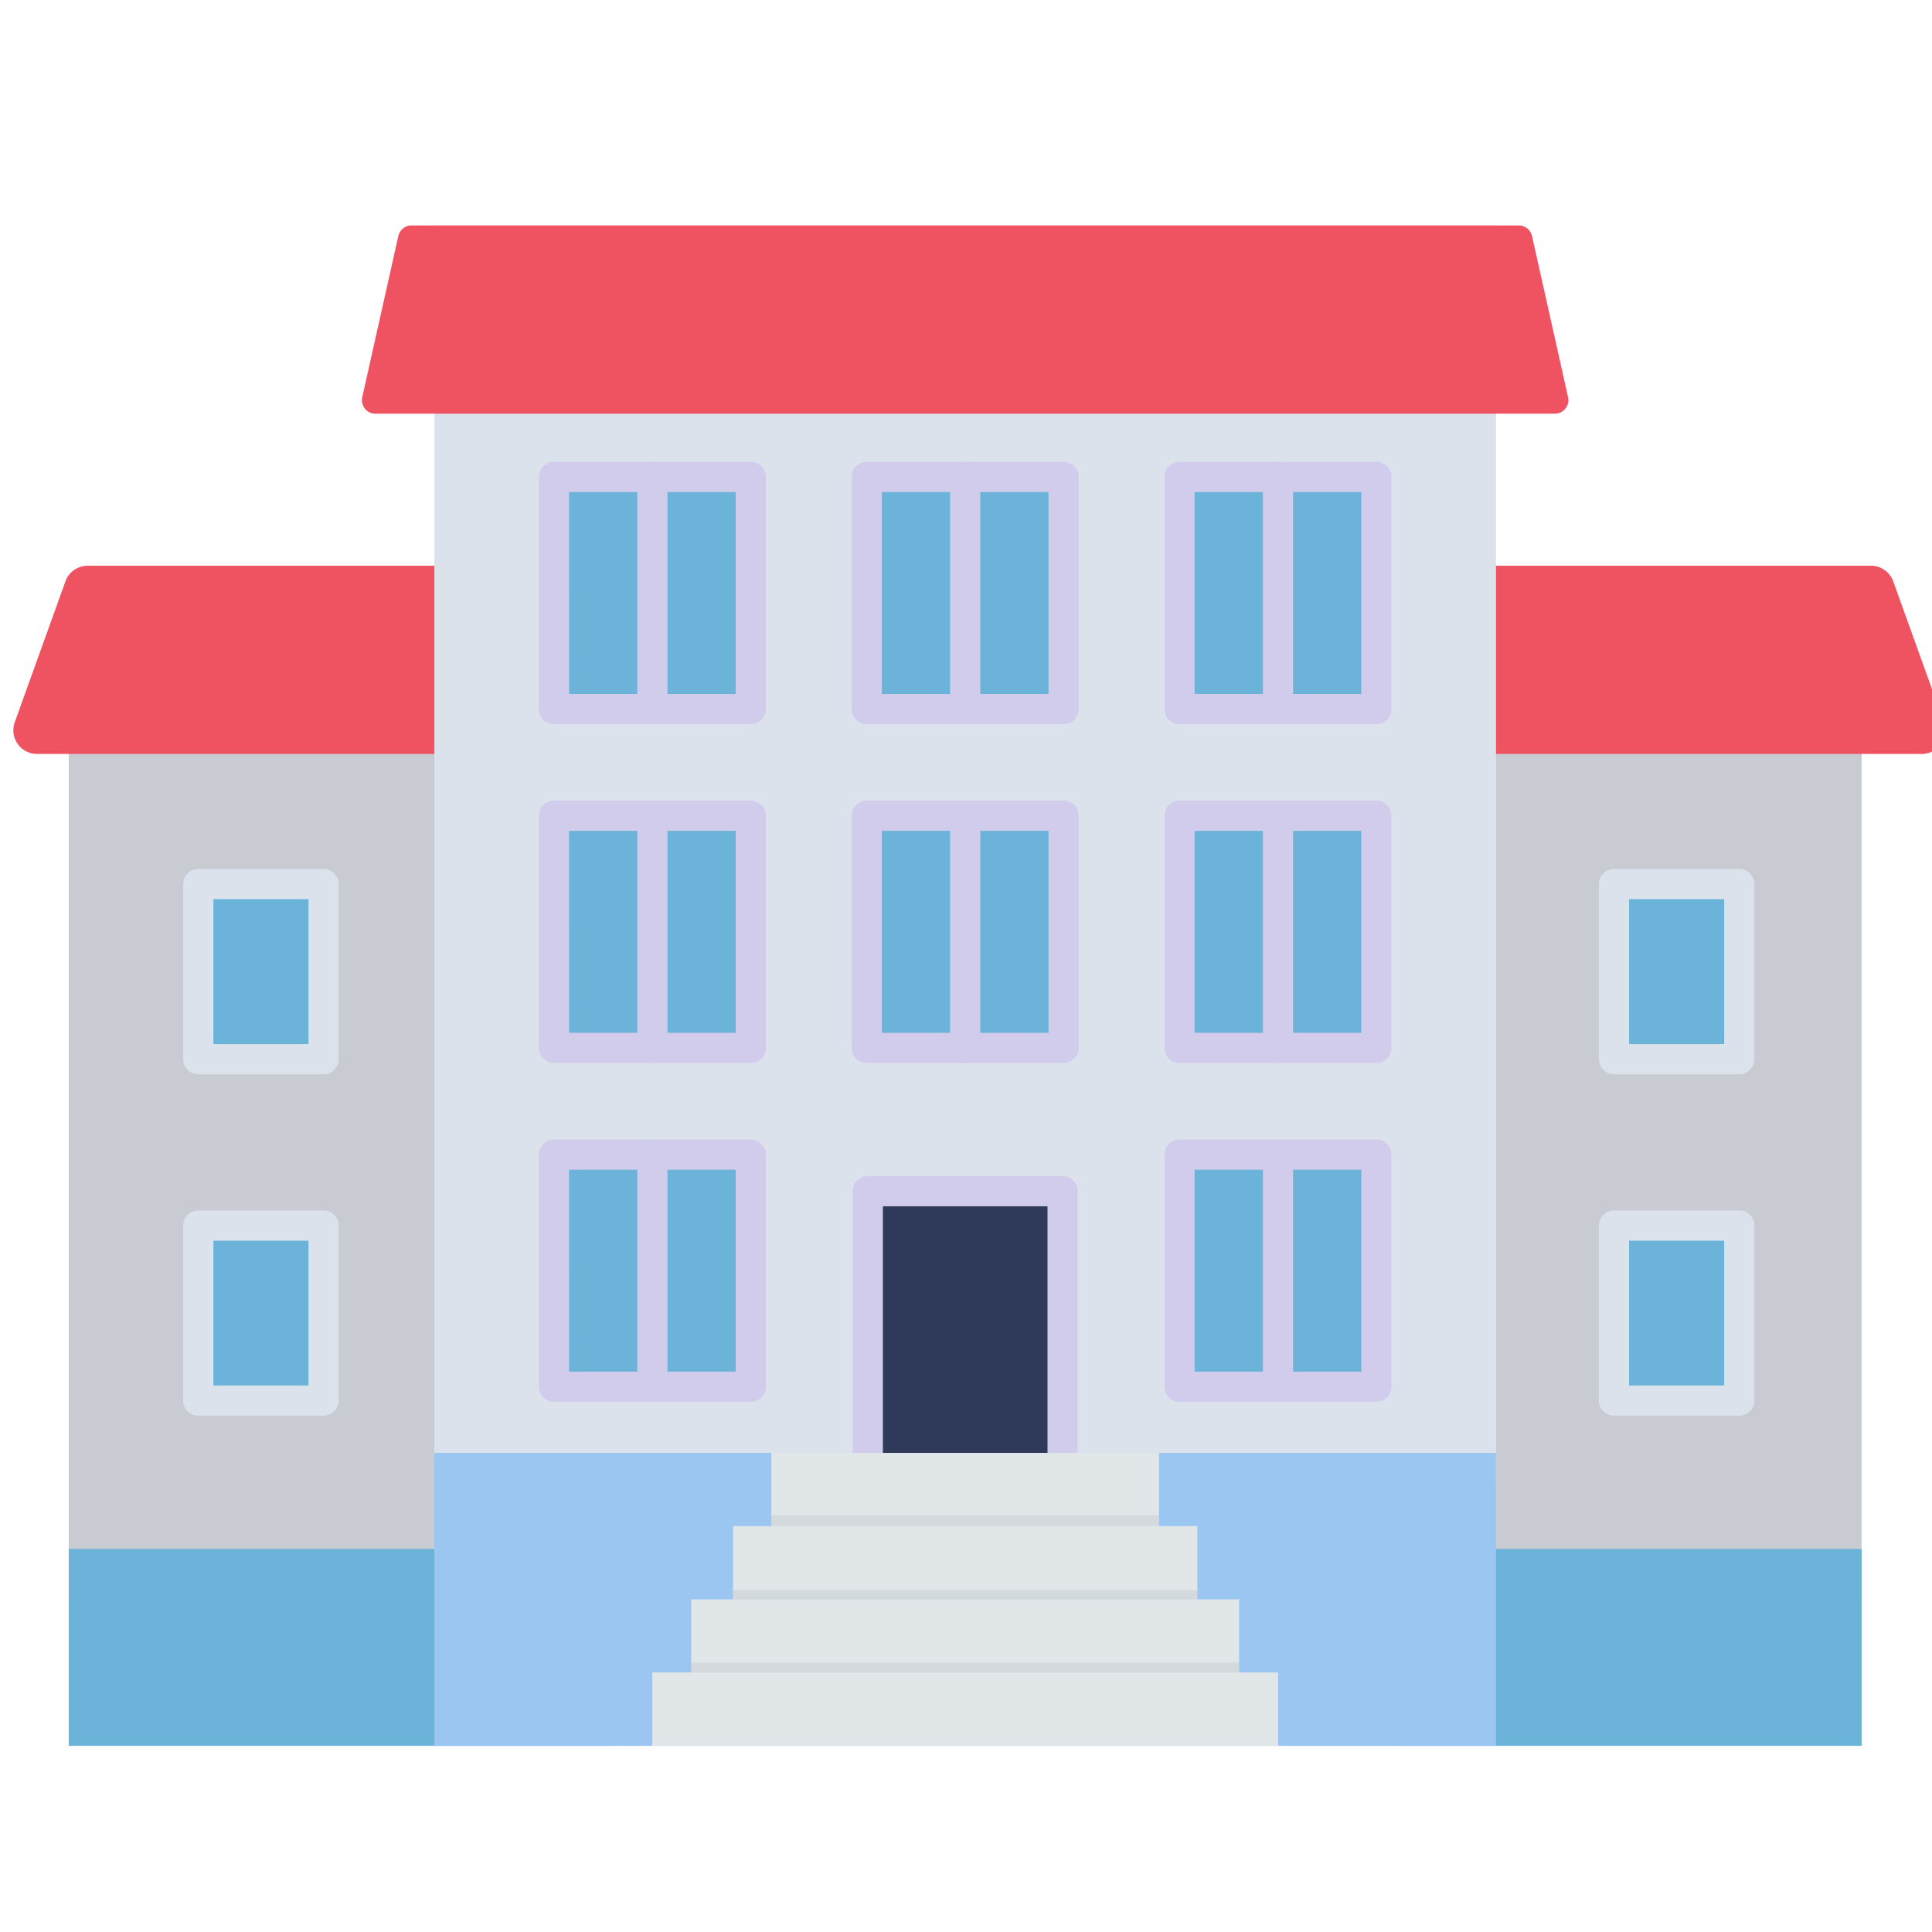 <svg height="512" viewBox="0 0 128 128" width="512" xmlns="http://www.w3.org/2000/svg"><g id="icon"><path d="m91.991 40.781h31.346v65.181h-31.346z" fill="#c8cbd2"/><path d="m4.555 40.781h35.855v65.181h-35.855z" fill="#c8cbd2"/><path d="m91.991 102.621h31.346v13.046h-31.346z" fill="#6bb3d9"/><path d="m4.555 102.621h35.855v13.046h-35.855z" fill="#6bb3d9"/><path d="m128.789 47.852-3.357-9.333a1.568 1.568 0 0 0 -1.476-1.038h-118.146a1.568 1.568 0 0 0 -1.476 1.038l-3.357 9.333a1.569 1.569 0 0 0 1.476 2.1h124.86a1.569 1.569 0 0 0 1.476-2.1z" fill="#ef5361"/><path d="m28.778 14.938h70.336v83.745h-70.336z" fill="#dbe2eb"/><path d="m28.778 96.257h70.336v19.411h-70.336z" fill="#9bc6f1"/><path d="m101.5 15.637a.9.9 0 0 0 -.873-.7h-73.365a.894.894 0 0 0 -.872.7l-2.39 10.682a.894.894 0 0 0 .872 1.09h78.144a.9.9 0 0 0 .873-1.09z" fill="#ef5361"/><path d="m57.493 78.921h12.907v18.671h-12.907z" fill="#2f3a5a"/><path d="m70.4 98.593h-12.907a1 1 0 0 1 -1-1v-18.672a1 1 0 0 1 1-1h12.907a1 1 0 0 1 1 1v18.672a1 1 0 0 1 -1 1zm-11.906-2h10.906v-16.672h-10.907z" fill="#d1ccec"/><path d="m51.105 96.257h25.682v4.853h-25.682z" fill="#e1e6e9"/><g opacity=".5"><path d="m51.105 100.387h25.682v.722h-25.682z" fill="#c8cbd2"/></g><path d="m48.564 101.109h30.764v4.853h-30.764z" fill="#e1e6e9"/><g opacity=".5"><path d="m48.564 105.357h30.764v.605h-30.764z" fill="#c8cbd2"/></g><path d="m45.796 105.962h36.3v4.853h-36.3z" fill="#e1e6e9"/><g opacity=".5"><path d="m45.796 110.161h36.3v.654h-36.3z" fill="#c8cbd2"/></g><path d="m43.223 110.815h41.447v4.853h-41.447z" fill="#e1e6e9"/><path d="m43.223 110.815h41.447v4.853h-41.447z" fill="#e1e6e9"/><path d="m36.702 31.6h13.042v15.377h-13.042z" fill="#6bb3d9"/><path d="m49.744 47.977h-13.044a1 1 0 0 1 -1-1v-15.377a1 1 0 0 1 1-1h13.044a1 1 0 0 1 1 1v15.377a1 1 0 0 1 -1 1zm-12.042-2h11.042v-13.377h-11.044z" fill="#d1ccec"/><path d="m43.223 47.977a1 1 0 0 1 -1-1v-15.377a1 1 0 0 1 2 0v15.377a1 1 0 0 1 -1 1z" fill="#d1ccec"/><path d="m57.425 31.6h13.042v15.377h-13.042z" fill="#6bb3d9"/><path d="m70.467 47.977h-13.042a1 1 0 0 1 -1-1v-15.377a1 1 0 0 1 1-1h13.042a1 1 0 0 1 1 1v15.377a1 1 0 0 1 -1 1zm-12.042-2h11.042v-13.377h-11.042z" fill="#d1ccec"/><path d="m63.946 47.977a1 1 0 0 1 -1-1v-15.377a1 1 0 1 1 2 0v15.377a1 1 0 0 1 -1 1z" fill="#d1ccec"/><path d="m78.149 31.6h13.042v15.377h-13.042z" fill="#6bb3d9"/><path d="m91.19 47.977h-13.042a1 1 0 0 1 -1-1v-15.377a1 1 0 0 1 1-1h13.042a1 1 0 0 1 1 1v15.377a1 1 0 0 1 -1 1zm-12.042-2h11.042v-13.377h-11.042z" fill="#d1ccec"/><path d="m84.669 47.977a1 1 0 0 1 -1-1v-15.377a1 1 0 0 1 2 0v15.377a1 1 0 0 1 -1 1z" fill="#d1ccec"/><path d="m36.702 54.048h13.042v15.377h-13.042z" fill="#6bb3d9"/><path d="m49.744 70.426h-13.044a1 1 0 0 1 -1-1v-15.378a1 1 0 0 1 1-1h13.044a1 1 0 0 1 1 1v15.378a1 1 0 0 1 -1 1zm-12.042-2h11.042v-13.378h-11.044z" fill="#d1ccec"/><path d="m43.223 70.426a1 1 0 0 1 -1-1v-15.378a1 1 0 0 1 2 0v15.378a1 1 0 0 1 -1 1z" fill="#d1ccec"/><path d="m57.425 54.048h13.042v15.377h-13.042z" fill="#6bb3d9"/><path d="m70.467 70.426h-13.042a1 1 0 0 1 -1-1v-15.378a1 1 0 0 1 1-1h13.042a1 1 0 0 1 1 1v15.378a1 1 0 0 1 -1 1zm-12.042-2h11.042v-13.378h-11.042z" fill="#d1ccec"/><path d="m63.946 70.426a1 1 0 0 1 -1-1v-15.378a1 1 0 0 1 2 0v15.378a1 1 0 0 1 -1 1z" fill="#d1ccec"/><path d="m78.149 54.048h13.042v15.377h-13.042z" fill="#6bb3d9"/><path d="m91.19 70.426h-13.042a1 1 0 0 1 -1-1v-15.378a1 1 0 0 1 1-1h13.042a1 1 0 0 1 1 1v15.378a1 1 0 0 1 -1 1zm-12.042-2h11.042v-13.378h-11.042z" fill="#d1ccec"/><path d="m84.669 70.426a1 1 0 0 1 -1-1v-15.378a1 1 0 1 1 2 0v15.378a1 1 0 0 1 -1 1z" fill="#d1ccec"/><path d="m36.702 76.496h13.042v15.377h-13.042z" fill="#6bb3d9"/><path d="m49.744 92.874h-13.044a1 1 0 0 1 -1-1v-15.374a1 1 0 0 1 1-1h13.044a1 1 0 0 1 1 1v15.374a1 1 0 0 1 -1 1zm-12.042-2h11.042v-13.374h-11.044z" fill="#d1ccec"/><path d="m43.223 92.874a1 1 0 0 1 -1-1v-15.374a1 1 0 0 1 2 0v15.374a1 1 0 0 1 -1 1z" fill="#d1ccec"/><path d="m78.149 76.496h13.042v15.377h-13.042z" fill="#6bb3d9"/><path d="m91.19 92.874h-13.042a1 1 0 0 1 -1-1v-15.374a1 1 0 0 1 1-1h13.042a1 1 0 0 1 1 1v15.374a1 1 0 0 1 -1 1zm-12.042-2h11.042v-13.374h-11.042z" fill="#d1ccec"/><path d="m84.669 92.874a1 1 0 0 1 -1-1v-15.374a1 1 0 0 1 2 0v15.374a1 1 0 0 1 -1 1z" fill="#d1ccec"/><path d="m106.929 58.579h8.303v11.595h-8.303z" fill="#6bb3d9"/><path d="m115.232 71.174h-8.3a1 1 0 0 1 -1-1v-11.6a1 1 0 0 1 1-1h8.3a1 1 0 0 1 1 1v11.6a1 1 0 0 1 -1 1zm-7.3-2h6.3v-9.6h-6.3z" fill="#dbe2eb"/><path d="m106.929 81.196h8.303v11.595h-8.303z" fill="#6bb3d9"/><path d="m115.232 93.791h-8.3a1 1 0 0 1 -1-1v-11.591a1 1 0 0 1 1-1h8.3a1 1 0 0 1 1 1v11.6a1 1 0 0 1 -1 .991zm-7.3-2h6.3v-9.591h-6.3z" fill="#dbe2eb"/><path d="m13.135 58.579h8.303v11.595h-8.303z" fill="#6bb3d9"/><path d="m21.438 71.174h-8.3a1 1 0 0 1 -1-1v-11.6a1 1 0 0 1 1-1h8.3a1 1 0 0 1 1 1v11.6a1 1 0 0 1 -1 1zm-7.3-2h6.3v-9.6h-6.3z" fill="#dbe2eb"/><path d="m13.135 81.196h8.303v11.595h-8.303z" fill="#6bb3d9"/><path d="m21.438 93.791h-8.3a1 1 0 0 1 -1-1v-11.591a1 1 0 0 1 1-1h8.3a1 1 0 0 1 1 1v11.6a1 1 0 0 1 -1 .991zm-7.3-2h6.3v-9.591h-6.3z" fill="#dbe2eb"/></g></svg>